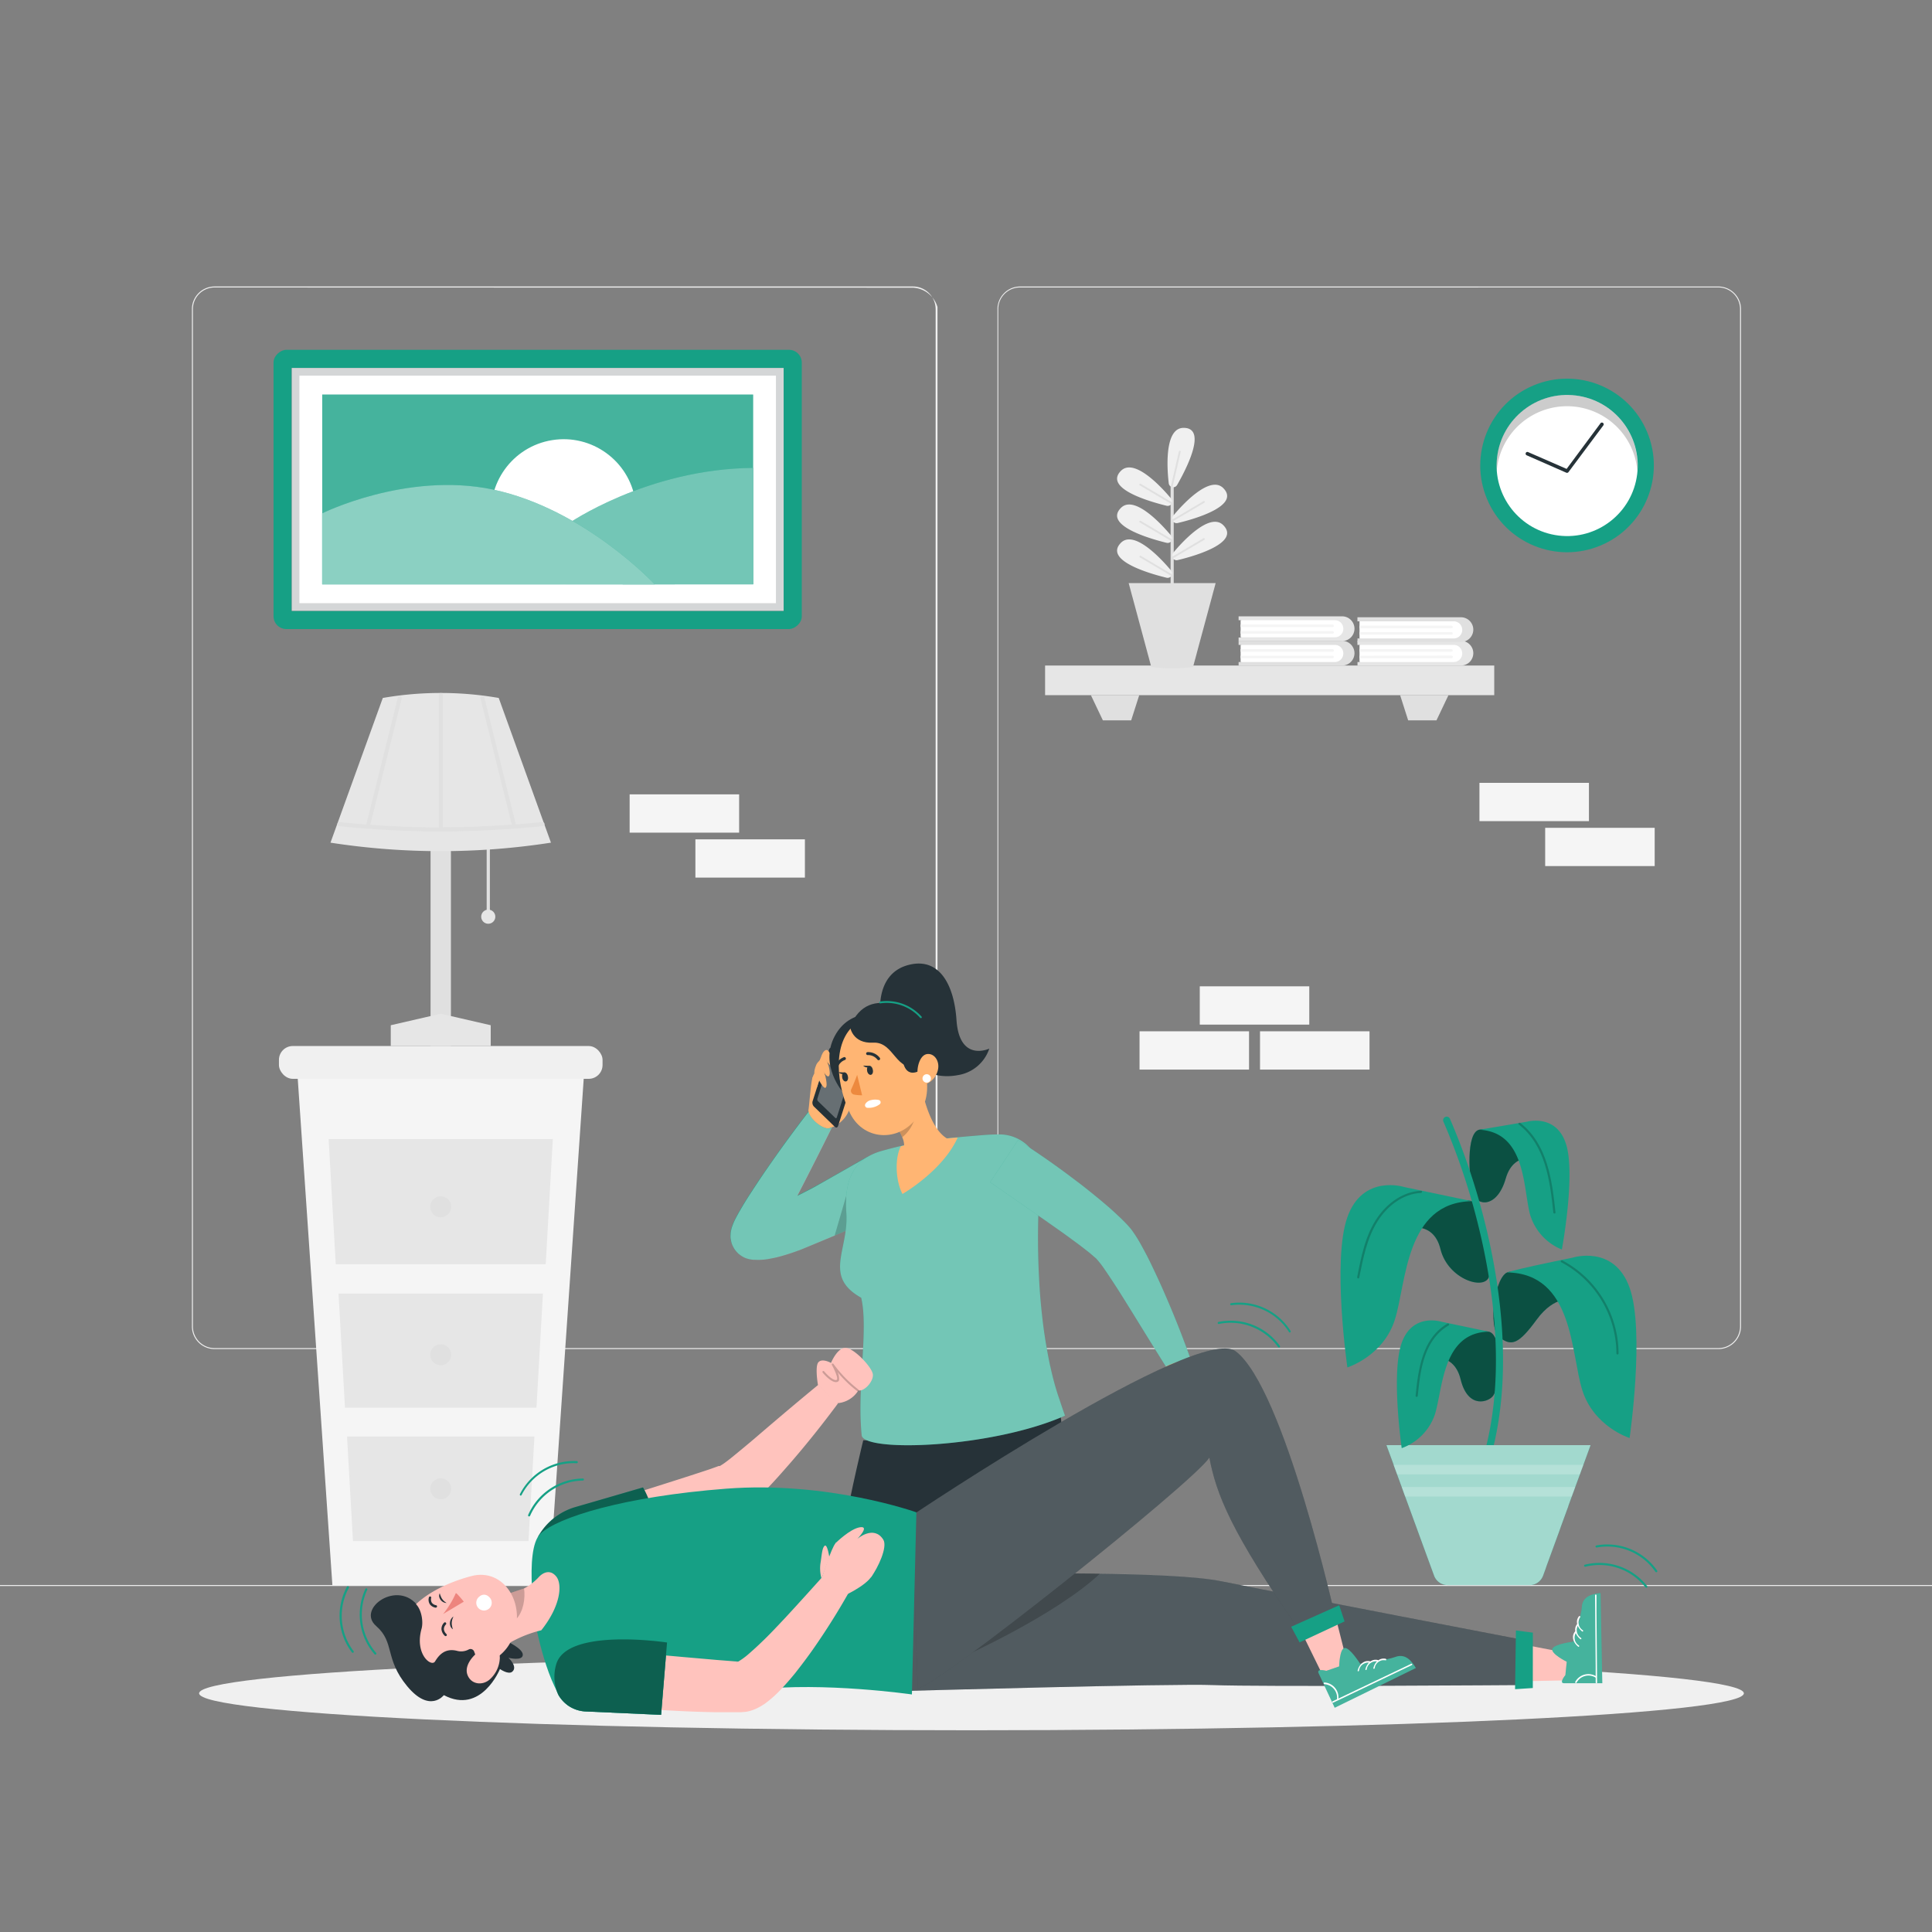 <svg xmlns="http://www.w3.org/2000/svg" viewBox="0 0 500 500"><rect x="0" y="0" width="500" height="500" fill="#808080" stroke="none"/><g id="freepik--background-complete--inject-15"><path d="M444.71,349.14H264a5.87,5.87,0,0,1-5.86-5.86V80A5.87,5.87,0,0,1,264,74.15H444.71A5.87,5.87,0,0,1,450.57,80V343.28A5.87,5.87,0,0,1,444.71,349.14ZM264,74.4A5.61,5.61,0,0,0,258.35,80V343.28a5.61,5.61,0,0,0,5.61,5.61H444.71a5.61,5.61,0,0,0,5.61-5.61V80a5.61,5.61,0,0,0-5.61-5.61Z" style="fill:#f0f0f0"></path><path d="M236.28,349.14H55.53a5.87,5.87,0,0,1-5.86-5.86V80a5.87,5.87,0,0,1,5.86-5.86H236.28A5.87,5.87,0,0,1,242.14,80V343.28A5.87,5.87,0,0,1,236.28,349.14ZM55.53,74.4A5.61,5.61,0,0,0,49.92,80V343.28a5.61,5.61,0,0,0,5.61,5.61H236.28c3.1,0,5.61-2.51,6.34-6.16V79.45a7,7,0,0,0-6.34-5Z" style="fill:#f0f0f0"></path><rect y="410.21" width="500" height="0.25" style="fill:#f0f0f0"></rect><polygon points="151.45 273.54 142.09 410.38 86.03 410.38 76.67 273.54 151.45 273.54" style="fill:#f5f5f5"></polygon><rect x="72.19" y="270.71" width="83.75" height="8.49" rx="3.58" style="fill:#f0f0f0"></rect><polygon points="143.07 294.79 141.23 327.18 86.89 327.18 85.05 294.79 143.07 294.79" style="fill:#e6e6e6"></polygon><path d="M116.72,311.79a2.71,2.71,0,1,1-2.13-2.13A2.71,2.71,0,0,1,116.72,311.79Z" style="fill:#e0e0e0"></path><polygon points="140.51 334.77 138.84 364.31 89.28 364.31 87.61 334.77 140.51 334.77" style="fill:#e6e6e6"></polygon><path d="M116.77,350.61a2.71,2.71,0,1,1-2.71-2.71A2.71,2.71,0,0,1,116.77,350.61Z" style="fill:#e0e0e0"></path><polygon points="138.31 371.77 136.77 398.84 91.35 398.84 89.81 371.77 138.31 371.77" style="fill:#e6e6e6"></polygon><path d="M116.77,385.31a2.71,2.71,0,1,1-2.71-2.72A2.71,2.71,0,0,1,116.77,385.31Z" style="fill:#e0e0e0"></path><rect x="111.43" y="216.36" width="5.27" height="54.35" style="fill:#e0e0e0"></rect><rect x="125.95" y="214.92" width="0.83" height="22.52" style="fill:#e0e0e0"></rect><circle cx="126.36" cy="237.24" r="1.83" style="fill:#e6e6e6"></circle><path d="M142.59,218.08a186.3,186.3,0,0,1-57.06,0l13.54-37.45a87.74,87.74,0,0,1,30,0Z" style="fill:#e6e6e6"></path><path d="M140.31,212.75c-2.29.23-4.56.44-6.81.61l-8.19-33a.53.53,0,0,0-1,.25l8.14,32.8c-6,.44-12,.68-17.83.69V179.89a.53.53,0,1,0-1.06,0v34.24c-5.91,0-11.79-.24-17.73-.68L104,180.63a.53.53,0,0,0-1-.25l-8.2,33c-2.29-.18-4.58-.38-6.9-.63a.54.54,0,0,0-.58.48.53.53,0,0,0,.47.58c2.43.26,4.83.47,7.23.65l0,0,.13,0a.5.5,0,0,0,.13,0c6.23.47,12.38.72,18.58.72s12.71-.25,19.25-.74h.07q3.6-.27,7.26-.64a.53.53,0,0,0,.48-.58A.54.54,0,0,0,140.31,212.75Z" style="fill:#e0e0e0"></path><polygon points="127 265.33 127 270.71 101.13 270.71 101.13 265.33 114.06 262.35 127 265.33" style="fill:#e6e6e6"></polygon><rect x="162.95" y="205.58" width="28.34" height="9.91" style="fill:#f5f5f5"></rect><rect x="179.97" y="217.22" width="28.34" height="9.9" style="fill:#f5f5f5"></rect><rect x="382.88" y="202.6" width="28.34" height="9.91" style="fill:#f5f5f5"></rect><rect x="399.89" y="214.24" width="28.34" height="9.9" style="fill:#f5f5f5"></rect><rect x="310.5" y="255.26" width="28.34" height="9.91" style="fill:#f5f5f5"></rect><rect x="326.09" y="266.9" width="28.34" height="9.91" style="fill:#f5f5f5"></rect><rect x="294.91" y="266.9" width="28.34" height="9.91" style="fill:#f5f5f5"></rect><rect x="270.47" y="172.24" width="116.24" height="7.67" style="fill:#e6e6e6"></rect><polygon points="374.86 179.91 371.76 186.42 364.43 186.42 362.35 179.91 374.86 179.91" style="fill:#e0e0e0"></polygon><polygon points="282.32 179.91 285.42 186.42 292.75 186.42 294.83 179.91 282.32 179.91" style="fill:#e0e0e0"></polygon><path d="M303.36,151.9a.4.4,0,0,0,.4-.4V125.13a.41.41,0,0,0-.81,0V151.5A.4.4,0,0,0,303.36,151.9Z" style="fill:#e0e0e0"></path><path d="M292.1,150.91l.43,1.58.08.3.38,1.43.09.3,3.82,14.18.08.31.39,1.42.08.31.5,1.87a40.75,40.75,0,0,0,10.81,0l.5-1.87.09-.31.38-1.42.08-.31,3.83-14.18.08-.3.38-1.43.09-.3.42-1.58Z" style="fill:#e0e0e0"></path><path d="M301.91,130.89a1.17,1.17,0,0,0,1.23-.45,1.18,1.18,0,0,0,.19-.43,1.07,1.07,0,0,0,0-.25,1.19,1.19,0,0,0-.27-.75c-1.55-1.87-9.35-10.9-13-7.12C285.65,126.45,297.65,129.85,301.91,130.89Z" style="fill:#f0f0f0"></path><path d="M295,125.63l8.13,4.81a1.18,1.18,0,0,0,.19-.43l-8.08-4.79a.24.24,0,1,0-.24.41Z" style="fill:#e0e0e0"></path><path d="M303.36,134.22a1,1,0,0,0,0,.25,1.2,1.2,0,0,0,.19.43,1.17,1.17,0,0,0,1.23.46c4.27-1,16.26-4.44,11.84-9-3.66-3.78-11.47,5.25-13,7.12A1.17,1.17,0,0,0,303.36,134.22Z" style="fill:#f0f0f0"></path><path d="M303.38,134.47a1.2,1.2,0,0,0,.19.43l8.14-4.81a.24.24,0,0,0,.08-.32.24.24,0,0,0-.32-.08Z" style="fill:#e0e0e0"></path><path d="M302.47,125.07a1.15,1.15,0,0,0,.35.71,1.49,1.49,0,0,0,.2.15,1.21,1.21,0,0,0,.45.16,1.16,1.16,0,0,0,1.17-.58c2.19-3.8,8-14.83,1.64-14.78C301,110.78,302.18,122.66,302.47,125.07Z" style="fill:#f0f0f0"></path><path d="M303,125.93a1.21,1.21,0,0,0,.45.16l2.12-9.21a.24.24,0,0,0-.46-.1Z" style="fill:#e0e0e0"></path><path d="M301.91,140.48a1.17,1.17,0,0,0,1.23-.45,1.11,1.11,0,0,0,.19-.43,1.07,1.07,0,0,0,0-.25,1.21,1.21,0,0,0-.27-.75c-1.55-1.87-9.35-10.9-13-7.12C285.65,136,297.65,139.44,301.91,140.48Z" style="fill:#f0f0f0"></path><path d="M295,135.22l8.13,4.81a1.11,1.11,0,0,0,.19-.43l-8.08-4.79a.24.24,0,1,0-.24.41Z" style="fill:#e0e0e0"></path><path d="M303.36,143.81a1.14,1.14,0,0,0,0,.26,1.38,1.38,0,0,0,.19.43,1.17,1.17,0,0,0,1.23.45c4.27-1,16.26-4.44,11.84-9-3.66-3.78-11.47,5.25-13,7.12A1.17,1.17,0,0,0,303.36,143.81Z" style="fill:#f0f0f0"></path><path d="M303.38,144.07a1.38,1.38,0,0,0,.19.43l8.14-4.81a.24.24,0,0,0-.24-.41Z" style="fill:#e0e0e0"></path><path d="M301.91,149.52a1.19,1.19,0,0,0,1.23-.46,1,1,0,0,0,.19-.43,1,1,0,0,0,0-.25,1.18,1.18,0,0,0-.27-.74c-1.55-1.87-9.35-10.9-13-7.13C285.65,145.08,297.65,148.48,301.91,149.52Z" style="fill:#f0f0f0"></path><path d="M295,144.25l8.13,4.81a1,1,0,0,0,.19-.43l-8.08-4.78a.23.23,0,1,0-.24.4Z" style="fill:#e0e0e0"></path><path d="M352,166.9h-.7v-1.05h26.61a3.2,3.2,0,1,1,0,6.39H351.32v-.91h.7Z" style="fill:#e6e6e6"></path><path d="M351.84,166.9v4.43h24.42a2.2,2.2,0,0,0,2.16-2.22,2.22,2.22,0,0,0-.63-1.56,2.15,2.15,0,0,0-1.53-.65Z" style="fill:#fff"></path><path d="M351.84,168v.68h23.79a.35.35,0,0,0,.34-.34h0a.34.34,0,0,0-.34-.34Z" style="fill:#f5f5f5"></path><path d="M351.84,169.69v.67h23.79A.34.34,0,0,0,376,170h0a.34.34,0,0,0-.34-.33Z" style="fill:#f5f5f5"></path><path d="M352,160.8h-.7v-1.05h26.61a3.2,3.2,0,1,1,0,6.39H351.32v-.91h.7Z" style="fill:#e0e0e0"></path><path d="M351.84,160.8v4.43h24.42a2.19,2.19,0,0,0,2.16-2.21,2.25,2.25,0,0,0-.63-1.57,2.15,2.15,0,0,0-1.53-.65Z" style="fill:#fff"></path><path d="M351.84,161.92v.68h23.79a.34.34,0,0,0,.34-.34h0a.35.35,0,0,0-.34-.34Z" style="fill:#f5f5f5"></path><path d="M351.84,163.59v.68h23.79a.34.34,0,0,0,.34-.34h0a.34.34,0,0,0-.34-.34Z" style="fill:#f5f5f5"></path><path d="M321.26,166.9h-.71v-1.05h26.61a3.2,3.2,0,1,1,0,6.39H320.55v-.91h.71Z" style="fill:#e0e0e0"></path><path d="M321.07,166.9v4.43h24.42a2.2,2.2,0,0,0,2.16-2.22,2.22,2.22,0,0,0-.63-1.56,2.13,2.13,0,0,0-1.53-.65Z" style="fill:#fff"></path><path d="M321.07,168v.68h23.79a.34.34,0,0,0,.34-.34h0a.34.34,0,0,0-.34-.34Z" style="fill:#f5f5f5"></path><path d="M321.07,169.69v.67h23.79a.34.34,0,0,0,.34-.33h0a.34.34,0,0,0-.34-.33Z" style="fill:#f5f5f5"></path><path d="M321.26,160.51h-.71v-1h26.61a3.2,3.2,0,1,1,0,6.39H320.55v-.91h.71Z" style="fill:#e6e6e6"></path><path d="M321.07,160.51v4.43h24.42a2.2,2.2,0,0,0,2.16-2.22,2.22,2.22,0,0,0-.63-1.56,2.09,2.09,0,0,0-1.53-.65Z" style="fill:#fff"></path><path d="M321.07,161.63v.68h23.79a.34.34,0,0,0,.34-.34h0a.34.34,0,0,0-.34-.34Z" style="fill:#f5f5f5"></path><path d="M321.07,163.3V164h23.79a.34.34,0,0,0,.34-.33h0a.34.34,0,0,0-.34-.33Z" style="fill:#f5f5f5"></path></g><g id="freepik--Shadow--inject-15"><path d="M451.31,438.23c0,5.28-89.49,9.56-199.89,9.56s-199.89-4.28-199.89-9.56,89.49-9.57,199.89-9.57S451.31,432.94,451.31,438.23Z" style="fill:#f0f0f0"></path></g><g id="freepik--Plant--inject-15"><path d="M411.64,374l-1.86,5.1-.37,1-.21.56-.31.87-1.2,3.26-.08.22-.2.55-.62,1.69-.7,1.92-.23.65,0,.07-.34.9-1.63,4.47-.35,1-3.29,9L400,406l-.65,1.78a3.82,3.82,0,0,1-1.15,1.61,4.66,4.66,0,0,1-.66.43,3.76,3.76,0,0,1-1.44.39H374.62a3.66,3.66,0,0,1-1-.14,4.51,4.51,0,0,1-.75-.3,3.7,3.7,0,0,1-1.73-2l-2.67-7.29-.33-.9-1.88-5.16-.21-.56-.1-.27-.32-.89-1.85-5.06-.12-.32-.1-.25-.79-2.21-.37-1-.29-.81-.28-.74-.2-.57-.06-.15-.88-2.4,0-.06-.21-.59L358.81,374Z" style="fill:#16A085"></path><g style="opacity:0.6"><path d="M411.64,374l-1.86,5.1-.37,1-.21.56-.31.87-1.2,3.26-.08.22-.2.55-.62,1.69-.7,1.92-.23.65,0,.07-.34.9-1.63,4.47-.35,1-3.29,9L400,406l-.65,1.78a3.82,3.82,0,0,1-1.15,1.61,4.66,4.66,0,0,1-.66.43,3.76,3.76,0,0,1-1.44.39H374.62a3.66,3.66,0,0,1-1-.14,4.51,4.51,0,0,1-.75-.3,3.7,3.7,0,0,1-1.73-2l-2.67-7.29-.33-.9-1.88-5.16-.21-.56-.1-.27-.32-.89-1.85-5.06-.12-.32-.1-.25-.79-2.21-.37-1-.29-.81-.28-.74-.2-.57-.06-.15-.88-2.4,0-.06-.21-.59L358.81,374Z" style="fill:#fff"></path></g><polygon points="409.78 379.11 409.41 380.14 409.2 380.7 408.89 381.57 361.57 381.57 360.69 379.17 360.67 379.11 409.78 379.11" style="fill:#fff;opacity:0.2"></polygon><polygon points="407.69 384.83 407.61 385.05 407.41 385.6 406.79 387.29 363.66 387.29 363.56 387.04 362.77 384.83 407.69 384.83" style="fill:#fff;opacity:0.2"></polygon><path d="M368.64,351.81s7.45-2.72,9.37,5.17,7.44,5.84,8.49,4.12c2.06-3.41,2.34-15.72-1.19-16.46C381.08,343.75,370.13,348.22,368.64,351.81Z" style="fill:#16A085"></path><g style="opacity:0.5"><path d="M368.64,351.81s7.45-2.72,9.37,5.17,7.44,5.84,8.49,4.12c2.06-3.41,2.34-15.72-1.19-16.46C381.08,343.75,370.13,348.22,368.64,351.81Z"></path></g><path d="M373.08,342.07s-7.52-2.42-10.32,5.46,0,27.25,0,27.25a14.13,14.13,0,0,0,8.58-8.69c2.1-6.65,1.88-21.28,14-21.45Z" style="fill:#16A085"></path><path d="M374.61,342.54c-6.53,3.81-7.58,11.88-8.25,18.71,0,.35.52.35.56,0,.64-6.62,1.62-14.53,8-18.23a.28.28,0,0,0-.28-.48Z" style="opacity:0.2"></path><path d="M399.26,300.19s-7.33-3-9.57,4.79-7.52,7.17-8.47,3.9c-1.1-3.82-1.89-15.93,1.68-16.53C387.16,291.64,397.92,296.55,399.26,300.19Z" style="fill:#16A085"></path><g style="opacity:0.5"><path d="M399.26,300.19s-7.33-3-9.57,4.79-7.52,7.17-8.47,3.9c-1.1-3.82-1.89-15.93,1.68-16.53C387.16,291.64,397.92,296.55,399.26,300.19Z"></path></g><path d="M395.22,290.29s7.61-2.12,10.09,5.86-1.1,27.23-1.1,27.23a14.13,14.13,0,0,1-8.22-9c-1.83-6.74-1-21.34-13.09-22Z" style="fill:#16A085"></path><g style="opacity:0.2"><path d="M393.05,291c6.94,5.41,8.1,14.64,8.95,22.8,0,.35.59.35.56,0-.87-8.3-2.06-17.69-9.12-23.19-.28-.22-.67.17-.39.39Z"></path></g><path d="M407.05,336.36s-4.58-1.38-9.37,5.17c-4.62,6.3-6.46,7-9.6,4.59s-1.23-16.19,2.3-16.93C394.61,328.3,405.56,332.77,407.05,336.36Z" style="fill:#16A085"></path><g style="opacity:0.5"><path d="M407.05,336.36s-4.58-1.38-9.37,5.17c-4.62,6.3-6.46,7-9.6,4.59s-1.23-16.19,2.3-16.93C394.61,328.3,405.56,332.77,407.05,336.36Z"></path></g><path d="M407,325.48s10.74-3.46,14.74,7.78,0,38.9,0,38.9-9.25-2.9-12.25-12.4S407.29,329.55,390,329.3C393.5,328.25,400.24,326.87,407,325.48Z" style="fill:#16A085"></path><g style="opacity:0.2"><path d="M404.06,326.67a26.84,26.84,0,0,1,14.27,23.64.28.28,0,0,0,.55,0,27.37,27.37,0,0,0-14.54-24.11c-.32-.17-.6.31-.28.47Z"></path></g><path d="M363.42,318.09s7.44-2.71,9.37,5.17,11.62,10.89,12.61,7c1.06-4.11-1.28-18.75-4.82-19.49C376.35,309.92,364.9,314.5,363.42,318.09Z" style="fill:#16A085"></path><g style="opacity:0.5"><path d="M363.42,318.09s7.44-2.71,9.37,5.17,11.62,10.89,12.61,7c1.06-4.11-1.28-18.75-4.82-19.49C376.35,309.92,364.9,314.5,363.42,318.09Z"></path></g><path d="M363.44,307.21S352.7,303.75,348.7,315s0,38.89,0,38.89S358,351,361,341.49s2.69-30.37,19.94-30.62Z" style="fill:#16A085"></path><path d="M367.75,308.17c-4.65.23-8.62,3.14-11.22,6.86-3.16,4.54-4.25,10.15-5.29,15.48-.07.35.47.5.53.15,1-5,2-10.26,4.78-14.65,2.46-3.88,6.47-7.05,11.2-7.29.35,0,.35-.57,0-.55Z" style="opacity:0.2"></path><path d="M384.7,374h1.89c4.75-20.12,1.55-41.68-2-56.38a173.94,173.94,0,0,0-9.35-28.09.92.92,0,1,0-1.68.76,170.66,170.66,0,0,1,9.25,27.8C386.33,332.7,389.51,354.14,384.7,374Z" style="fill:#16A085"></path></g><g id="freepik--Clock--inject-15"><circle cx="405.55" cy="120.47" r="22.46" transform="translate(-14.97 166.78) rotate(-22.83)" style="fill:#16A085"></circle><circle cx="405.55" cy="120.47" r="18.26" transform="translate(236.65 508.35) rotate(-83.01)" style="fill:#fff"></circle><g style="opacity:0.2"><path d="M387.29,120.47q0,.72.06,1.44a18.26,18.26,0,0,1,36.4,0q.06-.72.06-1.44a18.26,18.26,0,1,0-36.52,0Z"></path></g><path d="M405.55,122.37a.47.47,0,0,0,.37-.19l9-12.06a.46.46,0,1,0-.74-.54l-8.74,11.77L395.47,117a.45.45,0,0,0-.6.23.45.45,0,0,0,.23.6l10.27,4.51A.58.58,0,0,0,405.55,122.37Z" style="fill:#263238"></path></g><g id="freepik--Picture--inject-15"><rect x="103.01" y="58.31" width="72.27" height="136.71" rx="3.31" transform="translate(265.81 -12.48) rotate(90)" style="fill:#16A085"></rect><rect x="75.48" y="95.22" width="127.33" height="62.89" style="fill:#263238"></rect><g style="opacity:0.8"><rect x="75.48" y="95.22" width="127.33" height="62.89" style="fill:#fff"></rect></g><rect x="109.7" y="65" width="58.88" height="123.32" transform="translate(265.81 -12.48) rotate(90)" style="fill:#fff"></rect><rect x="114.59" y="70.9" width="49.11" height="111.52" transform="translate(265.81 -12.48) rotate(90)" style="fill:#16A085"></rect><g style="opacity:0.2"><rect x="114.59" y="70.9" width="49.11" height="111.52" transform="translate(265.81 -12.48) rotate(90)" style="fill:#fff"></rect></g><circle cx="145.88" cy="132.44" r="18.78" transform="translate(-19.23 24.92) rotate(-9.16)" style="fill:#fff"></circle><path d="M146.9,135.63s20.46-14.29,48-14.54v30.13H161.14Z" style="fill:#16A085"></path><g style="opacity:0.4"><path d="M146.9,135.63s20.46-14.29,48-14.54v30.13H161.14Z" style="fill:#fff"></path></g><path d="M83.38,132.85s21.77-10.81,44.06-6.19c23.8,5,42,24.56,42,24.56H83.38Z" style="fill:#16A085"></path><g style="opacity:0.5"><path d="M83.38,132.85s21.77-10.81,44.06-6.19c23.8,5,42,24.56,42,24.56H83.38Z" style="fill:#fff"></path></g></g><g id="freepik--character-2--inject-15"><path d="M223.41,372.74S211.6,420.63,215.5,431s91.27-5,91.27-5V416.3l-64.39-1c1.46-4.9,7.29-42.21,7.29-42.21Z" style="fill:#263238"></path><polygon points="306.31 425.91 318.4 424.01 318.21 417.21 306.13 416.58 306.31 425.91" style="fill:#ffc3bd"></polygon><path d="M317.8,420.54s-1.68,4.3-.52,5,5.23-2.22,5.23-2.22,6.23,3.64,7.57,5,3.18,1.82,6.16-.45l-15.37-17.59s-6.24,5.66-7.3,6.64,1.65,1.35,1.65,1.35Z" style="fill:#16A085"></path><g style="opacity:0.2"><path d="M317.8,420.54s-1.68,4.3-.52,5,5.23-2.22,5.23-2.22,6.23,3.64,7.57,5,3.18,1.82,6.16-.45l-15.37-17.59s-6.24,5.66-7.3,6.64,1.65,1.35,1.65,1.35Z" style="fill:#fff"></path></g><path d="M316,414.82a3.49,3.49,0,0,0,4.54-2.28.18.18,0,1,1,.34.1,3.85,3.85,0,0,1-5,2.56c-.22-.06-.13-.45.09-.38Z" style="fill:#fff"></path><path d="M320,411.29,332.2,425l2.84,3.18c.16.18-.09.46-.25.28L322.6,414.75l-2.84-3.18c-.16-.18.09-.46.25-.28Z" style="fill:#fff"></path><path d="M323,421.55c-.22,1.48.45,2.74,1.79,3,.22,0,.13.42-.09.39-1.53-.26-2.29-1.78-2-3.45,0-.25.37-.15.33.1Z" style="fill:#fff"></path><path d="M324.68,422.61a2.38,2.38,0,0,0,1.79,3c.22,0,.13.42-.09.38-1.53-.25-2.29-1.77-2-3.44,0-.25.37-.15.33.1Z" style="fill:#fff"></path><path d="M326.46,423.72a2.37,2.37,0,0,0,1.79,3c.22,0,.12.42-.1.38-1.53-.26-2.29-1.77-2-3.44,0-.26.38-.15.34.1Z" style="fill:#fff"></path><polygon points="310.06 414.94 309.64 427.77 305.24 428.14 305.47 415.1 310.06 414.94" style="fill:#16A085"></polygon><path d="M248.14,372.74s-14.54,45.76-10.65,56.11,84.41,2.27,84.41,2.27l1.37-9.35c-21.42-3.67-47.64-9.37-58.4-6.54,3-5.62,12-40.32,9.4-49.78Z" style="fill:#263238"></path><path d="M189.07,320.39c0,.23.06.45.1.68l.08.35a5.43,5.43,0,0,0,.17.53c.07.17.14.35.22.51s.17.34.32.61a6.38,6.38,0,0,0,1.09,1.31,6.05,6.05,0,0,0,1.64,1.08,6.56,6.56,0,0,0,1.62.48l.52.06.34,0a16,16,0,0,0,3.92-.24c1.06-.19,2-.42,2.9-.66,1.81-.49,3.46-1.06,5.06-1.64l14.59-6.07,2.83-18c-2.37,1.32-11.89,6.79-14.27,8.05-1.3.68-2.6,1.36-3.89,2,.57-1.12,1.16-2.25,1.73-3.38,2.44-4.76,4.88-9.57,7.27-14.39a1.92,1.92,0,0,1-.3.08c-1.34,1.05-5.32-1.93-5.75-4.12-3.37,4.36-6.62,8.78-9.76,13.31q-2.76,3.92-5.39,8c-.89,1.37-1.75,2.75-2.6,4.23-.43.75-.85,1.5-1.3,2.4a13.44,13.44,0,0,0-.71,1.67,7.51,7.51,0,0,0-.24.72,8.13,8.13,0,0,0-.22,1.53A6.5,6.5,0,0,0,189.07,320.39Z" style="fill:#16A085"></path><path d="M224.47,299.44l-2.81,17.84,0,.14L216,319.78c-4,1.66-8.67,3.61-8.93,3.7-1.6.59-3.25,1.16-5.05,1.65a29.32,29.32,0,0,1-2.91.65,15.07,15.07,0,0,1-3.92.24l-.34,0-.51-.07a6.47,6.47,0,0,1-1.63-.46,7,7,0,0,1-1.65-1.09,7,7,0,0,1-1.08-1.31c-.15-.27-.26-.48-.32-.61a4.61,4.61,0,0,1-.22-.51,3.45,3.45,0,0,1-.16-.52l-.09-.36c0-.23-.08-.45-.1-.68a5.07,5.07,0,0,1,0-.86,6.06,6.06,0,0,1,.22-1.52,5.35,5.35,0,0,1,.23-.73,15.42,15.42,0,0,1,.7-1.67c.46-.89.87-1.65,1.31-2.39.85-1.48,1.71-2.87,2.6-4.24,1.76-2.71,3.54-5.38,5.38-8,3.15-4.53,6.41-8.95,9.77-13.31.42,2.19,4.41,5.17,5.75,4.12a2.45,2.45,0,0,0,.29-.08c-2.38,4.82-4.82,9.64-7.26,14.4l-1.73,3.37c1.29-.64,2.59-1.32,3.9-2C212.58,306.22,222.1,300.76,224.47,299.44Z" style="fill:#fff;opacity:0.4"></path><path d="M221.66,317.28l0,.14L216,319.78l3-10.29Z" style="opacity:0.2"></path><path d="M209.26,287.68c.43,2.19,4.41,5.17,5.75,4.12a1.92,1.92,0,0,0,.3-.08,2.75,2.75,0,0,0,.61-.24,6.19,6.19,0,0,0,1.19-.75,7.82,7.82,0,0,0,2.57-3.26,1.81,1.81,0,0,0,.09-.37c.15-1.44.14-3,.3-4.3a.56.56,0,0,0-.24-.6,1.13,1.13,0,0,0-1.06.08h0a2,2,0,0,0-.52.37.23.23,0,0,0-.07.07.86.86,0,0,0-.15.17,2.46,2.46,0,0,0-.51,1.31c-.21,2.18-3.62,2.07-3.62,2.07l-1.76-3.8-.61-1.33h0l-1.13-2.44a.22.22,0,0,0-.06.07,1.11,1.11,0,0,0-.08.21c-.42,1.32-.8,6.76-1,8.07A1.52,1.52,0,0,0,209.26,287.68Z" style="fill:#ffb573"></path><path d="M210.63,286.36l5.43,5.26c.32.32.7.21.84-.24L221.18,278a1.48,1.48,0,0,0-.32-1.38l-5.44-5.26c-.32-.32-.7-.21-.84.24L210.3,285A1.46,1.46,0,0,0,210.63,286.36Z" style="fill:#263238"></path><g style="opacity:0.3"><path d="M211.71,285l4.43,4.29a.24.24,0,0,0,.43-.12l3.76-11.8a.74.74,0,0,0-.17-.7l-4.42-4.29c-.17-.16-.36-.1-.43.13l-3.76,11.78A.75.75,0,0,0,211.71,285Z" style="fill:#fff"></path></g><path d="M210.33,278.77a3,3,0,0,1,2.23-2.16c.81-.06,1.49,3.5,1.34,4.36-.3,1.81-1.89-1.34-1.89-1.34l-.54,1.69C210.65,280.55,209.88,279.88,210.33,278.77Z" style="fill:#ffb573"></path><path d="M211.32,275.42a3.48,3.48,0,0,1,2-1.58c.81,0,1.54,3.27,1.4,4.14-.31,1.8-1.95-1.12-1.95-1.12l-1.52,2C210.47,278.11,210.68,276.92,211.32,275.42Z" style="fill:#ffb573"></path><path d="M212.48,273.57c.07-.3.59-1.79,1.4-1.84s1.75,2.53,1.6,3.4c-.3,1.8-1.94-1.12-1.94-1.12L212,276C211.68,275.59,211.83,275.08,212.48,273.57Z" style="fill:#ffb573"></path><path d="M223,371.44c.45,4.49,33.64,3.35,52.63-5.07-.45-1.18-1.13-3.26-1.53-4.46-.2-.56-.39-1.13-.57-1.73q-.9-2.88-1.66-6.33c0-.09-.05-.21-.08-.31A130.18,130.18,0,0,1,269.64,340c-.14-1.28-.27-2.61-.39-4-.14-1.68-.25-3.39-.34-5.17a198.24,198.24,0,0,1,.32-25.84,10.59,10.59,0,0,0-10.87-11.4c-1.69,0-3.47.13-5.28.28s-3.55.3-5.23.46a106.15,106.15,0,0,0-13.66,2l-1,.24c-1.68.39-3.39.84-5,1.29-7.13,2-9.77,7.31-9.16,16,.67,9.68-6.07,16.44,3.85,22C224.82,344.1,221.75,358.78,223,371.44Z" style="fill:#16A085"></path><path d="M223,371.44c.45,4.49,33.64,3.35,52.63-5.07-.45-1.18-1.13-3.26-1.53-4.46-.2-.56-.39-1.13-.57-1.73q-.9-2.88-1.66-6.33c0-.09-.05-.21-.08-.31A130.18,130.18,0,0,1,269.64,340c-.14-1.28-.27-2.61-.39-4-.14-1.68-.25-3.39-.34-5.17a198.24,198.24,0,0,1,.32-25.84,10.59,10.59,0,0,0-10.87-11.4c-1.69,0-3.47.13-5.28.28s-3.55.3-5.23.46a106.15,106.15,0,0,0-13.66,2l-1,.24c-1.68.39-3.39.84-5,1.29-7.13,2-9.77,7.31-9.16,16,.67,9.68-6.07,16.44,3.85,22C224.82,344.1,221.75,358.78,223,371.44Z" style="fill:#fff;opacity:0.4"></path><path d="M263.45,295.07c5.12,3.27,10,6.67,14.84,10.36,2.43,1.81,4.79,3.73,7.16,5.71,1.19,1,2.35,2,3.53,3.12.59.57,1.17,1.07,1.77,1.7a27.2,27.2,0,0,1,2,2.18,35.58,35.58,0,0,1,2.81,4.48c.77,1.39,1.49,2.76,2.16,4.14,1.33,2.76,2.61,5.49,3.8,8.26,2.41,5.51,4.6,11.07,6.62,16.75l-5.84,2.8c-3.15-5-6.28-10.06-9.36-15.07-1.56-2.49-3.09-5-4.67-7.4-.79-1.2-1.56-2.4-2.36-3.53a23.44,23.44,0,0,0-2.22-2.86c-.07-.08-.08-.06-.12-.1l-.28-.25-.72-.62c-.46-.41-1-.84-1.56-1.26-1.07-.85-2.19-1.69-3.35-2.53-2.27-1.7-4.66-3.34-7-5l-14.4-10Z" style="fill:#16A085"></path><path d="M263.45,295.07c5.12,3.27,10,6.67,14.84,10.36,2.43,1.81,4.79,3.73,7.16,5.71,1.19,1,2.35,2,3.53,3.12.59.57,1.17,1.07,1.77,1.7a27.2,27.2,0,0,1,2,2.18,35.58,35.58,0,0,1,2.81,4.48c.77,1.39,1.49,2.76,2.16,4.14,1.33,2.76,2.61,5.49,3.8,8.26,2.41,5.51,4.6,11.07,6.62,16.75l-5.84,2.8c-3.15-5-6.28-10.06-9.36-15.07-1.56-2.49-3.09-5-4.67-7.4-.79-1.2-1.56-2.4-2.36-3.53a23.44,23.44,0,0,0-2.22-2.86c-.07-.08-.08-.06-.12-.1l-.28-.25-.72-.62c-.46-.41-1-.84-1.56-1.26-1.07-.85-2.19-1.69-3.35-2.53-2.27-1.7-4.66-3.34-7-5l-14.4-10Z" style="fill:#fff;opacity:0.4"></path><path d="M247.85,294.39C244,303,233.56,309,233.56,309c-1.84-3.52-2-9.43-.4-12.36l1-.24A102.77,102.77,0,0,1,247.85,294.39Z" style="fill:#ffb573"></path><path d="M218.21,282.73s-6.25-7-2.18-14.6,12.12-5.41,12.12-5.41Z" style="fill:#263238"></path><path d="M233.28,299.07a2.54,2.54,0,0,1-.13.39c-1.34,2.65.61,4.76,3.31,4.29a6.63,6.63,0,0,0,.77-.18,4.85,4.85,0,0,0,2.41-1.69h0A60.39,60.39,0,0,1,245.8,295c-4.3-1.78-6.57-9.42-7.43-14.24l-5.55,8.71-1,1.88a14.63,14.63,0,0,1,1.69,3A5.06,5.06,0,0,1,233.28,299.07Z" style="fill:#ffb573"></path><g style="opacity:0.2"><path d="M233.5,294.31a14.63,14.63,0,0,0-1.69-3l1-1.88,4-.31A9.51,9.51,0,0,1,233.5,294.31Z"></path></g><path d="M238.68,272c1.42,7.93,2.19,11.25-.7,16.2-4.36,7.44-14.22,7.41-17.94,0-3.35-6.62-5.12-18.47,1.62-23.39s15.59-.79,17,7.14Z" style="fill:#ffb573"></path><path d="M224.59,286.7a.67.67,0,0,1-.64-1,2.22,2.22,0,0,1,1.53-1,4.37,4.37,0,0,1,1.82-.05.63.63,0,0,1,.33,1.15A4.64,4.64,0,0,1,224.59,286.7Z" style="fill:#fff"></path><path d="M237.44,277.36c3.9-1.46,1.91-5.44,1.91-5.44l-5.8,1.5S233.54,278.82,237.44,277.36Z" style="fill:#263238"></path><path d="M220,265.73s.54,4.41,6,4.11,5.85,8,11.7,5.89c7.23-2.64,3.79-8.7,1.73-11.26C238.06,262.83,224.9,253.56,220,265.73Z" style="fill:#263238"></path><path d="M227.82,261.69s-1.1-9.9,7.45-12c7.85-1.95,11.65,5.16,12.27,14.3.75,11.06,8.49,7.39,8.49,7.39a10.23,10.23,0,0,1-8.13,6.86C233.36,281,227.82,261.69,227.82,261.69Z" style="fill:#263238"></path><path d="M238.36,263.48a.24.24,0,0,0,.13-.05.24.24,0,0,0,0-.34,12.09,12.09,0,0,0-10.73-3.9.25.25,0,0,0-.2.28.21.21,0,0,0,.27.2,11.58,11.58,0,0,1,10.29,3.72A.22.22,0,0,0,238.36,263.48Z" style="fill:#16A085"></path><path d="M225.88,276.82c.16.64-.06,1.24-.47,1.34s-.88-.33-1-1,.05-1.23.47-1.33.88.33,1,1Z" style="fill:#263238"></path><path d="M219.43,278.54c.16.63-.05,1.23-.47,1.33s-.88-.33-1-1,.06-1.23.47-1.33.88.33,1,1Z" style="fill:#263238"></path><path d="M218.59,277.56l-1.63-.07s1.07,1,1.63.07Z" style="fill:#263238"></path><path d="M221.83,278.17s-.69,1.95-1.52,3.7a1,1,0,0,0,.66,1.39,9.8,9.8,0,0,0,2.14.19Z" style="fill:#ed893e"></path><path d="M242.77,276.69a5.17,5.17,0,0,1-2.41,3.51c-1.62.91-2.94-.79-2.92-2.84,0-1.85.87-4.54,2.71-4.59s3,2,2.62,3.92Z" style="fill:#ffb573"></path><path d="M238.75,279.2a1.09,1.09,0,1,0,1-1.19A1.09,1.09,0,0,0,238.75,279.2Z" style="fill:#fff"></path><path d="M227.36,274.38a.37.37,0,0,1-.27-.13,3.08,3.08,0,0,0-2.51-1.2.39.39,0,0,1-.42-.34.38.38,0,0,1,.34-.42,3.8,3.8,0,0,1,3.19,1.47.38.38,0,0,1-.06.54.38.38,0,0,1-.27.08Z" style="fill:#263238"></path><path d="M216.58,276.65a.34.34,0,0,1-.28,0,.39.39,0,0,1-.26-.48,3.86,3.86,0,0,1,2.38-2.58.39.39,0,0,1,.48.27.38.38,0,0,1-.26.47,3,3,0,0,0-1.86,2.06.36.36,0,0,1-.2.23Z" style="fill:#263238"></path><path d="M225,275.85l-1.63-.07s1.07,1,1.63.07Z" style="fill:#263238"></path><polygon points="320.11 430.72 332.23 429.05 332.18 422.25 320.11 421.38 320.11 430.72" style="fill:#ffc3bd"></polygon><path d="M331.7,425.57s-1.77,4.27-.62,4.95,5.28-2.12,5.28-2.12,6.15,3.77,7.47,5.15,3.14,1.87,6.16-.34l-15-17.88s-6.35,5.54-7.43,6.5,1.63,1.37,1.63,1.37Z" style="fill:#16A085"></path><g style="opacity:0.2"><path d="M331.7,425.57s-1.77,4.27-.62,4.95,5.28-2.12,5.28-2.12,6.15,3.77,7.47,5.15,3.14,1.87,6.16-.34l-15-17.88s-6.35,5.54-7.43,6.5,1.63,1.37,1.63,1.37Z" style="fill:#fff"></path></g><path d="M330,419.82a3.51,3.51,0,0,0,4.59-2.2.17.17,0,1,1,.33.11,3.85,3.85,0,0,1-5,2.47c-.21-.08-.11-.46.1-.38Z" style="fill:#fff"></path><path d="M334.09,416.36,346,430.27l2.78,3.23c.15.18-.1.46-.26.28l-11.92-13.91-2.78-3.23c-.15-.18.1-.46.26-.28Z" style="fill:#fff"></path><path d="M336.83,426.68a2.38,2.38,0,0,0,1.73,3c.22,0,.12.42-.1.38-1.53-.29-2.25-1.82-2-3.49,0-.25.38-.14.33.11Z" style="fill:#fff"></path><path d="M338.54,427.77a2.37,2.37,0,0,0,1.73,3c.22,0,.12.42-.1.38-1.53-.29-2.26-1.82-2-3.49,0-.25.38-.14.33.11Z" style="fill:#fff"></path><path d="M340.29,428.91a2.38,2.38,0,0,0,1.73,3c.22,0,.12.42-.1.38-1.53-.29-2.25-1.82-2-3.48,0-.25.38-.15.33.1Z" style="fill:#fff"></path><polygon points="324.06 419.82 323.4 432.64 318.99 432.92 319.5 419.31 324.06 419.82" style="fill:#16A085"></polygon><path d="M301.82,353.59s-.12,7.53.57,9c.77,1.62,9.56-1.36,10.25-3.87s-4.53-7.06-4.53-7.06A25.29,25.29,0,0,0,301.82,353.59Z" style="fill:#ffb573"></path><path d="M301.82,353.59a7.74,7.74,0,0,0-1.57,3.47c-.17,1.76-.62,3.55-.15,4.22s1.79-2.33,1.79-2.33Z" style="fill:#ffb573"></path><path d="M302.39,362.57s2.33,4.12,4.51,5.09.1-2.74.1-2.74,2.8,4.21,5.87,1.44c1.5-1.36.54-6.76-.38-9.13C312.49,357.23,305,359.13,302.39,362.57Z" style="fill:#ffb573"></path></g><g id="freepik--character-1--inject-15"><path d="M146.45,392.41c6.11-2.12,12.27-4.16,18.43-6.13s12.38-3.91,18.31-5.88c.76-.25,1.43-.5,2.1-.74l.71-.26.13,0,.06,0h0s0,.05.11,0a15.13,15.13,0,0,0,1.51-1c.58-.43,1.18-.89,1.77-1.38,2.39-1.95,4.87-4,7.3-6.11,4.89-4.18,9.86-8.4,14.89-12.52l5.09,4.82c-3.93,5.3-8,10.41-12.32,15.4-2.18,2.48-4.35,5-6.75,7.4-.6.61-1.21,1.23-1.87,1.86a28.91,28.91,0,0,1-2.29,2c-.2.16-.56.41-.91.63l-.26.17-.21.11-.42.22c-.56.28-1.17.58-1.52.73-.83.37-1.67.74-2.43,1-3.14,1.32-6.18,2.51-9.26,3.66s-6.13,2.29-9.2,3.38c-6.16,2.19-12.32,4.25-18.57,6.18Z" style="fill:#ffc3bd"></path><path d="M222.15,359.83a7,7,0,0,1-5.63,3.33l-4.82-4.69h0c-.2-1.07-.73-5,.1-5.92,1-1.12,3.26.17,3.26.17s1.62-4,3.81-3.89,6.63,4.85,7,6.7S223.69,360.19,222.15,359.83Z" style="fill:#ffc3bd"></path><path d="M222,360.07a.23.23,0,0,1-.15-.05,30.56,30.56,0,0,1-5.11-4.95,4,4,0,0,1,.41,2.11.67.67,0,0,1-.34.41c-1.34.65-3.63-2-3.89-2.35a.26.26,0,0,1,0-.36.24.24,0,0,1,.35,0c.87,1.05,2.53,2.59,3.28,2.22a.14.14,0,0,0,.08-.11c.2-.63-.72-2.63-1.34-3.74a.24.24,0,0,1,.08-.33.25.25,0,0,1,.33.06,32.92,32.92,0,0,0,6.41,6.6.25.25,0,0,1,.06.35A.25.25,0,0,1,222,360.07Z" style="opacity:0.2"></path><path d="M139.22,397.75a16.29,16.29,0,0,1,9.67-7.72c6.93-2,17.52-5.09,17.52-5.09a23.72,23.72,0,0,1,2.5,6.52Z" style="fill:#16A085"></path><path d="M139.22,397.75a16.29,16.29,0,0,1,9.67-7.72c6.93-2,17.52-5.09,17.52-5.09a23.72,23.72,0,0,1,2.5,6.52Z" style="opacity:0.4"></path><path d="M395.31,424.63l-1.45,11.46s-68.16.49-79.89,0c-10.22-.44-81.35,1.57-81.35,1.57l.74-29.84s19.33-.62,39.76-.62c3.17,0,6.36,0,9.5.05,14,.15,27.15.67,33.57,2C333.39,412.75,395.31,424.63,395.31,424.63Z" style="fill:#263238"></path><path d="M395.31,424.64l-1.45,11.44s-68.16.5-79.9,0c-10.21-.43-81.34,1.56-81.34,1.56l.74-29.83s19.34-.62,39.77-.62H276l6.63.05,2,0c13.21.18,25.43.72,31.54,2C333.39,412.75,395.31,424.64,395.31,424.64Z" style="fill:#fff;opacity:0.2"></path><path d="M284.66,407.26c-11.33,10.67-35.54,21.6-36.38,21.93l27.71-22,6.63.05Z" style="opacity:0.2"></path><polygon points="394.36 425.64 394.36 435.09 406.61 434.86 407.02 428.06 394.36 425.64" style="fill:#ffc3bd"></polygon><path d="M405.47,430.06s-4.13-2.05-3.72-3.32,5.37-1.87,5.37-1.87,2.16-6.89,2.24-8.8,1.14-3.48,4.86-3.79l.45,23.34s-8.43,0-9.87,0,.32-2.1.32-2.1Z" style="fill:#16A085"></path><g style="opacity:0.2"><path d="M405.47,430.06s-4.13-2.05-3.72-3.32,5.37-1.87,5.37-1.87,2.16-6.89,2.24-8.8,1.14-3.48,4.86-3.79l.45,23.34s-8.43,0-9.87,0,.32-2.1.32-2.1Z" style="fill:#fff"></path></g><path d="M408,435.49a3.5,3.5,0,0,1,4.9-1.36.18.18,0,1,0,.18-.3,3.86,3.86,0,0,0-5.41,1.44c-.11.2.22.42.33.22Z" style="fill:#fff"></path><path d="M413.33,435.43q-.09-9.17-.16-18.32c0-1.42,0-2.84,0-4.26,0-.24-.38-.28-.37,0q.08,9.15.16,18.32l0,4.26c0,.23.38.28.38,0Z" style="fill:#fff"></path><path d="M408.61,425.85a2.38,2.38,0,0,1-.67-3.4c.14-.17-.19-.39-.32-.22-1,1.23-.51,2.86.81,3.92.2.16.38-.14.18-.3Z" style="fill:#fff"></path><path d="M409.17,423.9a2.37,2.37,0,0,1-.67-3.39c.14-.18-.19-.4-.32-.22-1,1.22-.51,2.85.81,3.91.2.16.38-.14.18-.3Z" style="fill:#fff"></path><path d="M409.64,421.91a2.37,2.37,0,0,1-.67-3.4c.14-.17-.19-.39-.33-.22-1,1.22-.5,2.85.81,3.92.2.16.38-.14.19-.3Z" style="fill:#fff"></path><polygon points="396.69 436.86 396.7 422.53 392.32 421.96 392.1 437.16 396.69 436.86" style="fill:#16A085"></polygon><path d="M236,392.2s74.16-49.76,83.79-42.49c12.57,9.48,25.92,69.4,25.92,69.4l-9,3.43c-18.46-26.45-21.95-36.07-23.73-45.32-4,6.34-71.95,60.42-75.46,59.66Z" style="fill:#263238"></path><path d="M236,392.2s74.16-49.76,83.79-42.49c12.57,9.48,25.92,69.4,25.92,69.4l-9,3.43c-18.46-26.45-21.95-36.07-23.73-45.32-4,6.34-71.95,60.42-75.46,59.66Z" style="fill:#fff;opacity:0.2"></path><polygon points="336.31 421.31 342.7 434.33 349.03 431.83 345.44 417.62 336.31 421.31" style="fill:#ffc3bd"></polygon><path d="M346.57,431.27s.11-4.61,1.43-4.77,4,4.07,4,4.07,7.15-1,8.92-1.69,3.63-.44,5.5,2.8l-21,10.28s-3.57-7.63-4.17-8.95,2-.6,2-.6Z" style="fill:#16A085"></path><g style="opacity:0.2"><path d="M346.57,431.27s.11-4.61,1.43-4.77,4,4.07,4,4.07,7.15-1,8.92-1.69,3.63-.44,5.5,2.8l-21,10.28s-3.57-7.63-4.17-8.95,2-.6,2-.6Z" style="fill:#fff"></path></g><path d="M342.71,435.86a3.5,3.5,0,0,1,3.31,3.86.18.18,0,1,0,.35,0,3.86,3.86,0,0,0-3.59-4.29c-.23,0-.29.37-.07.39Z" style="fill:#fff"></path><path d="M345,440.66l16.53-7.9,3.84-1.83c.22-.1.1-.46-.12-.35l-16.53,7.89-3.84,1.83c-.22.11-.1.46.12.36Z" style="fill:#fff"></path><path d="M351.71,432.33a2.37,2.37,0,0,1,2.79-2c.22,0,.28-.34.07-.39-1.52-.35-2.8.75-3.21,2.4-.06.24.29.28.35,0Z" style="fill:#fff"></path><path d="M353.71,432a2.37,2.37,0,0,1,2.8-2c.22.05.28-.34.06-.39-1.51-.36-2.8.75-3.2,2.39-.06.25.28.28.34,0Z" style="fill:#fff"></path><path d="M355.78,431.69a2.37,2.37,0,0,1,2.79-2c.22.05.28-.34.07-.39-1.52-.35-2.8.75-3.21,2.39-.06.25.29.29.35,0Z" style="fill:#fff"></path><polygon points="336.33 425.05 347.97 419.62 346.58 415.44 334.15 421 336.33 425.05" style="fill:#16A085"></polygon><path d="M138.79,421.28s-3.35-20.1,1.06-24.34,21.59-9.63,48.06-11.67,49.25,6.12,49.25,6.12L236,438.52s-22.92-3.3-40.37-1.24S154,443.55,148.28,442,138.79,421.28,138.79,421.28Z" style="fill:#16A085"></path><path d="M131,424.68s4.38,1.94,4.3,3.61-3.71.75-3.71.75,2.49,2.29,1,3.58c-1,.89-3.2-.68-3.2-.68s-4.83,11.9-14.52,6.76c0,0-3.63,4.77-9.5-2.32s-3.16-11.33-8-15.55c-5.3-4.57,5.76-12.28,10.94-5S123.08,430.73,131,424.68Z" style="fill:#263238"></path><path d="M131.65,412.38h0l.09,0,3.88-1.29a13,13,0,0,0,2-1.28,17.4,17.4,0,0,0,1.62-1.45c1.22-1.42,3.12-2.31,4.71-.37s1.25,7.51-3.87,13.93A31,31,0,0,0,127.78,428l1.58-6.35Z" style="fill:#ffc3bd"></path><g style="opacity:0.2"><path d="M131.74,412.36l3.88-1.29c.4,2.65-.21,6.09-2.06,8-1.34,1.37-3.26,1.62-3.76,1Z"></path></g><path d="M119.42,408.65c.85-.28,1.69-.53,2.54-.75,7.51-2,13,5.25,11.61,13v0a13.94,13.94,0,0,1-.55,2.06c-2,5.6-5.52,6.83-12.71,10.9a11.26,11.26,0,0,1-16.89-9.05C102.89,416.88,111,411.42,119.42,408.65Z" style="fill:#ffc3bd"></path><path d="M117.22,421.66a1.64,1.64,0,0,1-.62-.73,2,2,0,0,1-.15-.95,2.1,2.1,0,0,1,.27-.93,2,2,0,0,1,.63-.7,6,6,0,0,0-.31.83,3.34,3.34,0,0,0-.13.82,3.18,3.18,0,0,0,.08.81A4,4,0,0,0,117.22,421.66Z" style="fill:#263238"></path><path d="M113.81,412.33a3.86,3.86,0,0,0,.26.77,3,3,0,0,0,.34.67,3.41,3.41,0,0,0,.5.58c.19.18.42.32.65.5a1.91,1.91,0,0,1-.84-.22A2.05,2.05,0,0,1,114,414a2.1,2.1,0,0,1-.35-.83A1.48,1.48,0,0,1,113.81,412.33Z" style="fill:#263238"></path><path d="M126.49,413.22a2,2,0,1,1-2.38-.06A1.72,1.72,0,0,1,126.49,413.22Z" style="fill:#fff"></path><path d="M121.05,433.93s-.33-3.59,2.11-5.27l-.44-1.21a1,1,0,0,0-1.47-.54,4.1,4.1,0,0,1-3,.32c-3.17-.78-4.72,1.21-5.66,2.75s-5.34-1.86-3.49-8.47c.61-2.2-.27-6.42-2.63-7.07-2.78-.77-5.91,9-2,15.76S116,438.69,121.05,433.93Z" style="fill:#263238"></path><path d="M126.79,434.6a7.87,7.87,0,0,0,2.56-5.42c.11-2.75-2.51-3.49-4.77-2.2-2,1.16-4.55,4-3.59,6.5s3.91,2.82,5.8,1.12" style="fill:#ffc3bd"></path><path d="M111.5,413.23a.31.31,0,0,1,.1.29,1.62,1.62,0,0,0,.17,1.28,1.75,1.75,0,0,0,1.08.63.29.29,0,0,1,.25.35.34.34,0,0,1-.36.28,2.25,2.25,0,0,1-1.49-.87,2.17,2.17,0,0,1-.26-1.75.32.32,0,0,1,.37-.27A.25.25,0,0,1,111.5,413.23Z" style="fill:#263238"></path><path d="M115.63,423.2a.33.33,0,0,1-.07.13.32.32,0,0,1-.46,0,2.65,2.65,0,0,1-.85-1.65,2.31,2.31,0,0,1,.68-1.73.32.32,0,0,1,.46,0,.34.34,0,0,1,0,.47,1.73,1.73,0,0,0-.51,1.24,2,2,0,0,0,.63,1.2A.34.34,0,0,1,115.63,423.2Z" style="fill:#263238"></path><path d="M114.68,417.71a24,24,0,0,0,3.28-5.39c.1-.28,2.07,2.19,2.07,2.19Z" style="fill:#ed847e"></path><path d="M158,427.33c6.16.41,12.36.92,18.51,1.48l9.18.8,4.49.35,1.08.06.54,0a3.39,3.39,0,0,0-.49,0l-.37.07c-.37.1-.43.18-.38.17a1.43,1.43,0,0,0,.36-.16,18.3,18.3,0,0,0,2.85-2.07c1-.88,2.1-1.86,3.15-2.88,2.13-2,4.2-4.24,6.29-6.45,4.14-4.47,8.3-9.11,12.41-13.7l5.77,4a178.66,178.66,0,0,1-9.93,16.31c-1.8,2.65-3.72,5.23-5.78,7.83-1.05,1.28-2.14,2.55-3.35,3.83a29.91,29.91,0,0,1-4.33,3.9,14,14,0,0,1-1.65,1,11,11,0,0,1-2.57,1,8.3,8.3,0,0,1-.94.17c-.35,0-.81.07-1.08.08h-.63l-1.25,0c-1.65,0-3.26,0-4.85,0-3.19-.07-6.35-.16-9.49-.33-6.3-.3-12.53-.78-18.79-1.45Z" style="fill:#ffc3bd"></path><path d="M212.62,408.56s2.47-7.87,3.64-9.21c1.3-1.51,9.82,4.3,9.81,7.19s-7,6.13-7,6.13Z" style="fill:#ffc3bd"></path><path d="M212.62,408.56a9.76,9.76,0,0,1-.29-3.95c.34-1.94.39-4,1.09-4.56s1.22,3,1.22,3Z" style="fill:#ffc3bd"></path><path d="M216.26,399.35s3.72-3.72,6.33-4.1-.71,3-.71,3,4.26-3.67,6.71.2c1.2,1.9-1.43,7.39-3.12,9.66C225.47,408.07,218,403.8,216.26,399.35Z" style="fill:#ffc3bd"></path><path d="M151.68,442.93a8.54,8.54,0,0,1-7.12-4.21,9,9,0,0,1-.5-7.25c2.89-9.46,28.57-6.39,28.57-6.39l-1.54,18.72Z" style="fill:#16A085"></path><path d="M151.68,442.93a8.54,8.54,0,0,1-7.12-4.21,11.16,11.16,0,0,1-.58-8.1c2.89-9.46,28.65-5.54,28.65-5.54l-1.54,18.72Z" style="fill:#16A085"></path><path d="M151.68,442.93a8.54,8.54,0,0,1-7.12-4.21,11.16,11.16,0,0,1-.58-8.1c2.89-9.46,28.65-5.54,28.65-5.54l-1.54,18.72Z" style="opacity:0.4"></path><path d="M136.94,392.44h-.1a.28.28,0,0,1-.16-.35,15.73,15.73,0,0,1,14.17-9.46h0a.28.28,0,0,1,.28.26.28.28,0,0,1-.27.28,15.19,15.19,0,0,0-13.67,9.11A.26.26,0,0,1,136.94,392.44Z" style="fill:#16A085"></path><path d="M134.8,387.05a.27.27,0,0,1-.12,0,.28.28,0,0,1-.13-.36,15.68,15.68,0,0,1,14.72-8.56.29.29,0,0,1,.27.29.26.26,0,0,1-.29.26A15.16,15.16,0,0,0,135,386.88.25.25,0,0,1,134.8,387.05Z" style="fill:#16A085"></path><path d="M426,410.89a.26.26,0,0,1-.16-.09,15.14,15.14,0,0,0-15.53-5.34.28.28,0,0,1-.34-.18.28.28,0,0,1,.19-.34,15.72,15.72,0,0,1,16.11,5.52.28.28,0,0,1,0,.38A.28.28,0,0,1,426,410.89Z" style="fill:#16A085"></path><path d="M428.59,406.89a.32.32,0,0,1-.17-.11,15.11,15.11,0,0,0-15.16-6.29.28.28,0,0,1-.33-.21.26.26,0,0,1,.2-.32,15.69,15.69,0,0,1,15.74,6.51.25.25,0,0,1-.07.37A.27.27,0,0,1,428.59,406.89Z" style="fill:#16A085"></path><path d="M95.05,411.27a.25.25,0,0,1,0,.17,15.14,15.14,0,0,0,2.25,16.27.28.28,0,1,1-.4.38,15.73,15.73,0,0,1-2.34-16.87.27.27,0,0,1,.36-.14A.29.29,0,0,1,95.05,411.27Z" style="fill:#16A085"></path><path d="M90.29,410.73a.28.28,0,0,1,0,.2A15.13,15.13,0,0,0,91.5,427.3a.27.27,0,1,1-.42.35,15.71,15.71,0,0,1-1.29-17,.27.27,0,0,1,.5.06Z" style="fill:#16A085"></path><path d="M331,348.74a.26.26,0,0,1-.22-.11,15.16,15.16,0,0,0-15.28-6,.27.27,0,1,1-.14-.52,15.69,15.69,0,0,1,15.86,6.2.26.26,0,0,1-.06.38A.22.22,0,0,1,331,348.74Z" style="fill:#16A085"></path><path d="M333.82,344.86a.28.28,0,0,1-.23-.13,15.19,15.19,0,0,0-14.89-6.94.27.27,0,1,1-.1-.53A15.71,15.71,0,0,1,334,344.44a.26.26,0,0,1-.08.37A.24.24,0,0,1,333.82,344.86Z" style="fill:#16A085"></path></g></svg>
